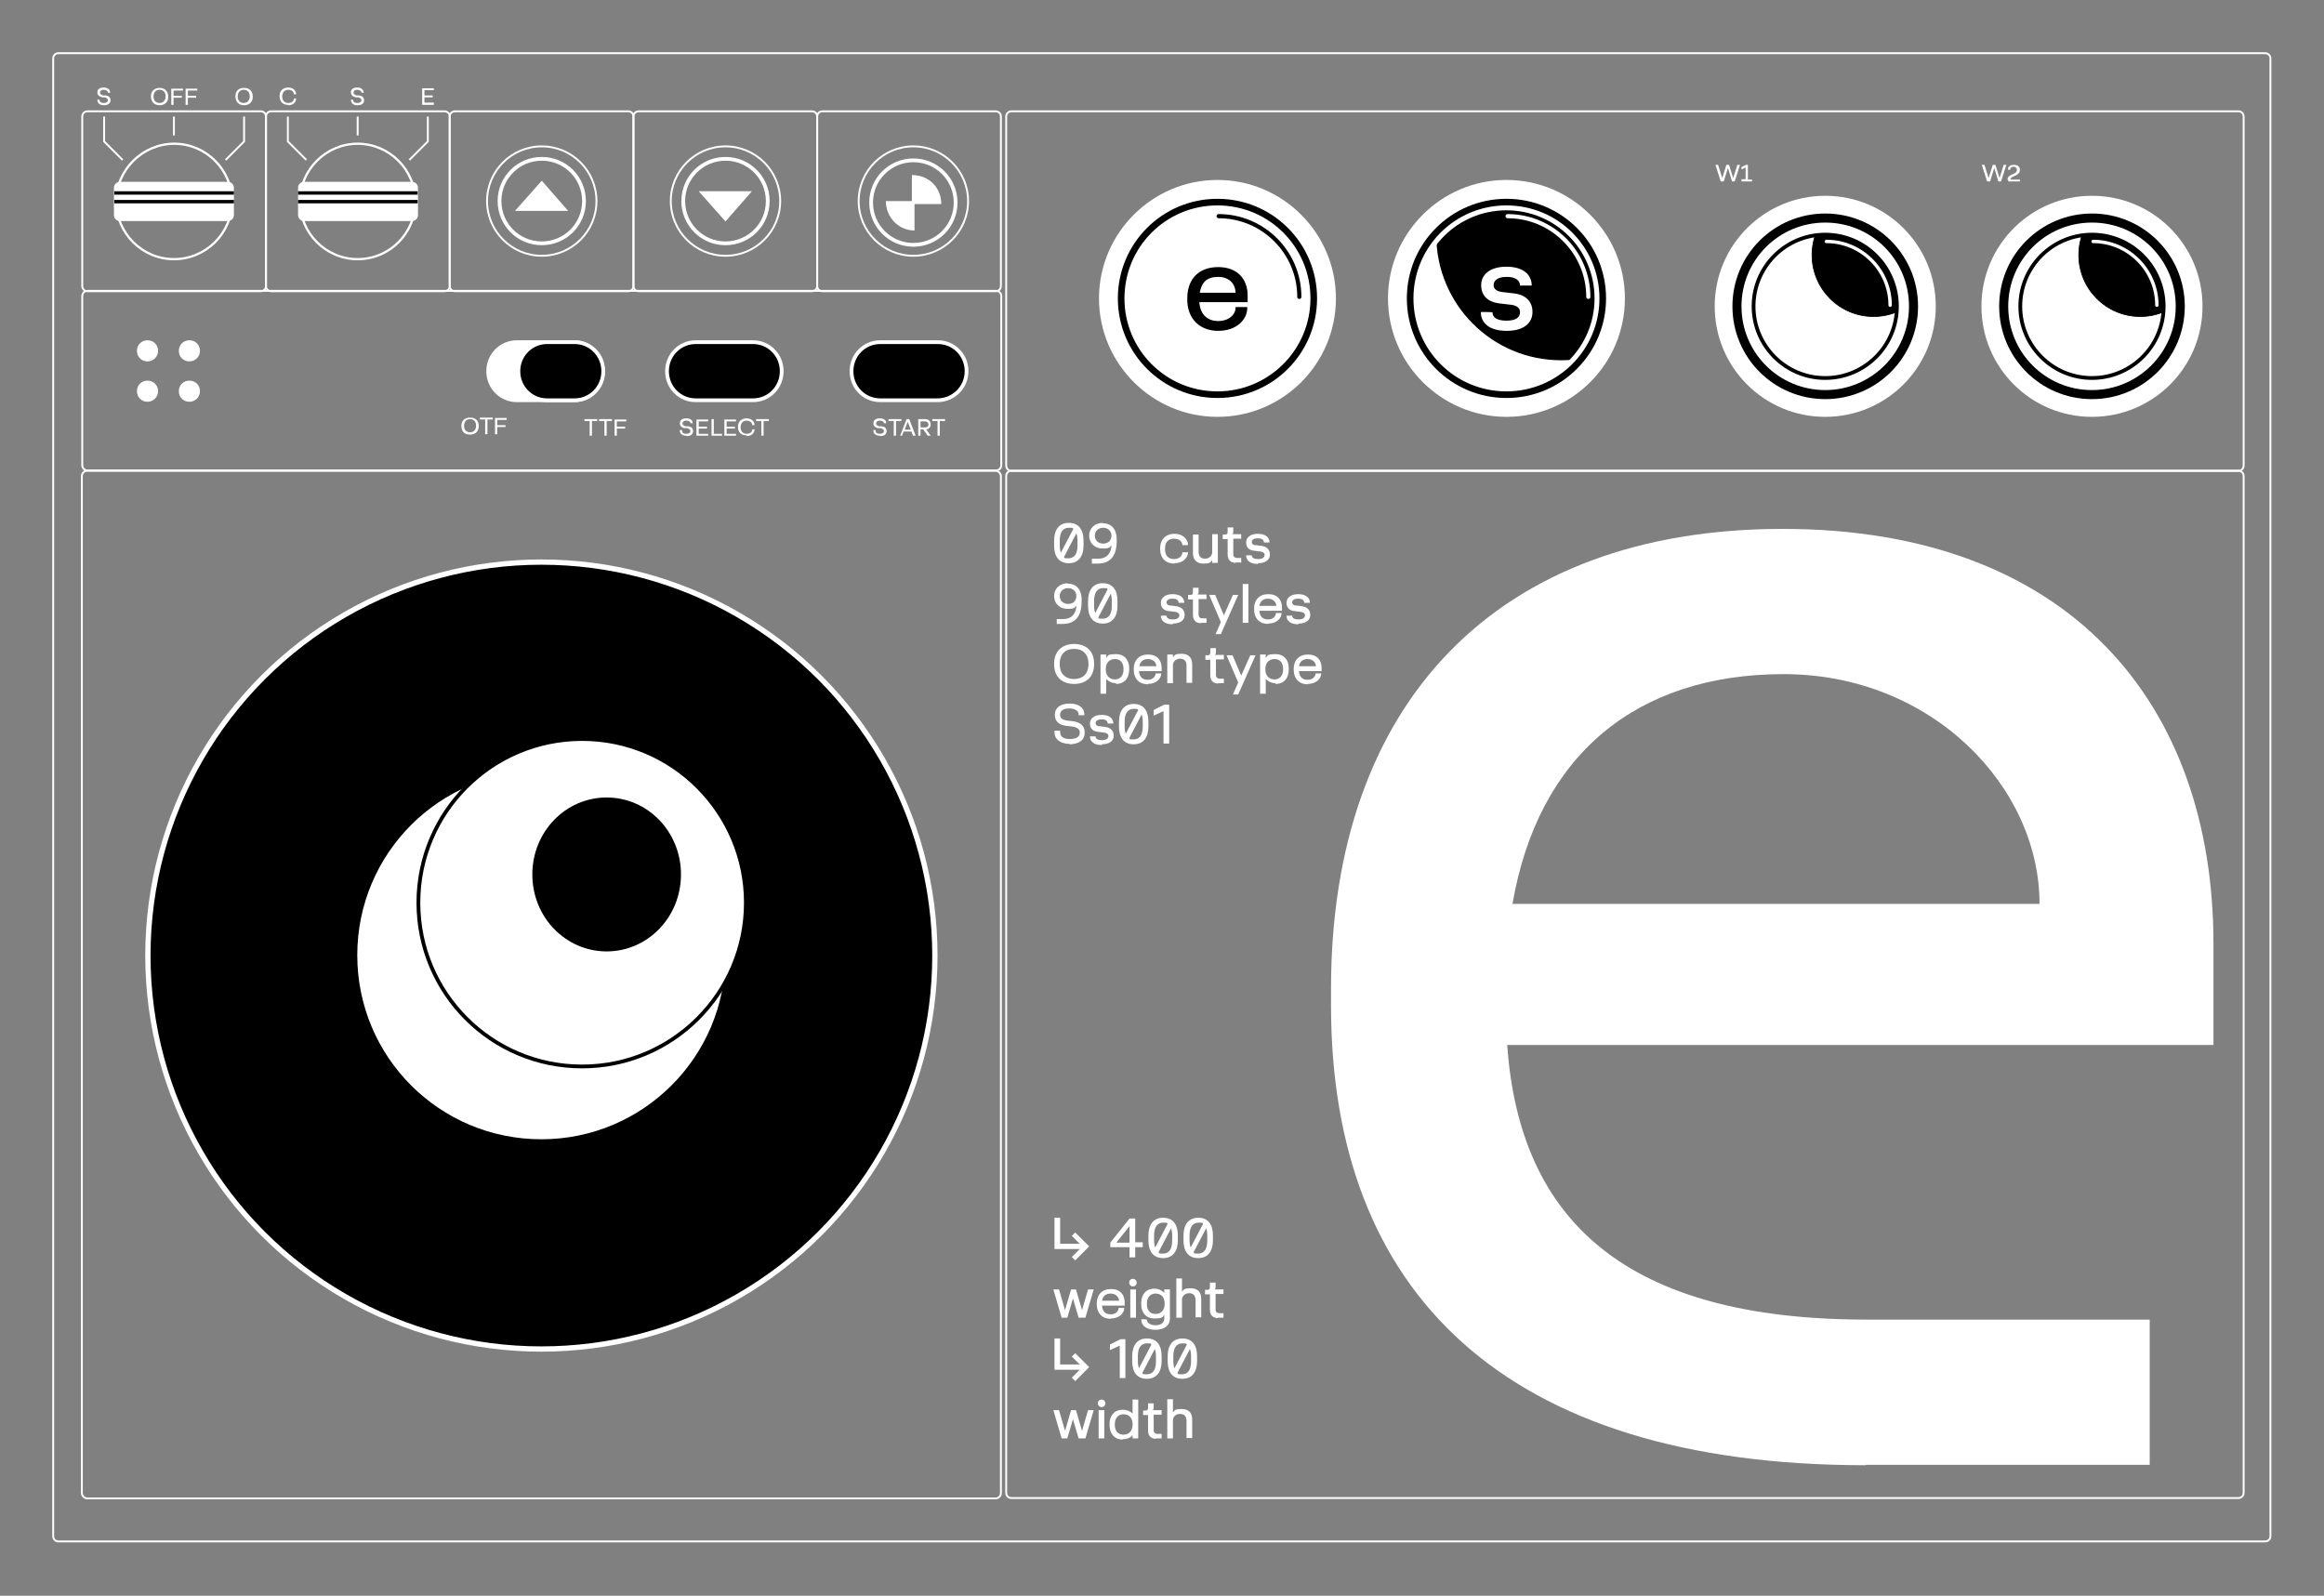 <?xml version="1.0" encoding="UTF-8"?>
<svg id="Calque_1" xmlns="http://www.w3.org/2000/svg" xmlns:xlink="http://www.w3.org/1999/xlink" version="1.1" viewBox="0 0 616 423">
  <rect x="0" y="0" width="616" height="423" fill="#808080" stroke="none"/>
  <!-- Generator: Adobe Illustrator 29.1.0, SVG Export Plug-In . SVG Version: 2.1.0 Build 142)  -->
  <defs>
    <style>
      .st0, .st1, .st2, .st3, .st4, .st5, .st6, .st7, .st8, .st9, .st10 {
        fill: none;
      }

      .st1 {
        stroke-width: .2px;
      }

      .st1, .st4, .st9 {
        stroke: #000;
      }

      .st11 {
        isolation: isolate;
      }

      .st12 {
        clip-path: url(#clippath-17);
      }

      .st13 {
        clip-path: url(#clippath-11);
      }

      .st14 {
        clip-path: url(#clippath-16);
      }

      .st15 {
        clip-path: url(#clippath-18);
      }

      .st16 {
        clip-path: url(#clippath-10);
      }

      .st17 {
        clip-path: url(#clippath-15);
      }

      .st18 {
        clip-path: url(#clippath-13);
      }

      .st19 {
        clip-path: url(#clippath-14);
      }

      .st20 {
        clip-path: url(#clippath-12);
      }

      .st21 {
        clip-path: url(#clippath-1);
      }

      .st22 {
        clip-path: url(#clippath-3);
      }

      .st23 {
        clip-path: url(#clippath-4);
      }

      .st24 {
        clip-path: url(#clippath-2);
      }

      .st25 {
        clip-path: url(#clippath-7);
      }

      .st26 {
        clip-path: url(#clippath-6);
      }

      .st27 {
        clip-path: url(#clippath-9);
      }

      .st28 {
        clip-path: url(#clippath-8);
      }

      .st29 {
        clip-path: url(#clippath-5);
      }

      .st2, .st3, .st4 {
        stroke-linecap: round;
        stroke-linejoin: round;
      }

      .st2, .st3, .st5, .st6, .st7, .st8, .st10 {
        stroke: #fff;
      }

      .st2, .st4 {
        stroke-width: 1.1px;
      }

      .st3 {
        stroke-width: .9px;
      }

      .st30 {
        fill: #fff;
      }

      .st5 {
        stroke-width: .5px;
      }

      .st6 {
        stroke-width: 1.3px;
      }

      .st7 {
        stroke-width: .6px;
      }

      .st8 {
        stroke-width: 1.4px;
      }

      .st31 {
        clip-path: url(#clippath);
      }
    </style>
    <clipPath id="clippath">
      <rect class="st0" width="616" height="423"/>
    </clipPath>
    <clipPath id="clippath-1">
      <rect class="st0" width="616" height="423"/>
    </clipPath>
    <clipPath id="clippath-2">
      <rect class="st0" width="616" height="423"/>
    </clipPath>
    <clipPath id="clippath-3">
      <rect class="st0" width="616" height="423"/>
    </clipPath>
    <clipPath id="clippath-4">
      <rect class="st0" width="616" height="423"/>
    </clipPath>
    <clipPath id="clippath-5">
      <circle class="st0" cx="554.5" cy="81.2" r="19"/>
    </clipPath>
    <clipPath id="clippath-6">
      <rect class="st0" width="616" height="423"/>
    </clipPath>
    <clipPath id="clippath-7">
      <rect class="st0" width="616" height="423"/>
    </clipPath>
    <clipPath id="clippath-8">
      <rect class="st0" width="616" height="423"/>
    </clipPath>
    <clipPath id="clippath-9">
      <rect class="st0" width="616" height="423"/>
    </clipPath>
    <clipPath id="clippath-10">
      <path class="st0" d="M298.7,79.1c0,13.2,10.7,24,24,24s24-10.7,24-24-10.7-24-24-24-24,10.7-24,24Z"/>
    </clipPath>
    <clipPath id="clippath-11">
      <rect class="st0" width="616" height="423"/>
    </clipPath>
    <clipPath id="clippath-12">
      <rect class="st0" width="616" height="423"/>
    </clipPath>
    <clipPath id="clippath-13">
      <circle class="st0" cx="399.3" cy="79.1" r="24"/>
    </clipPath>
    <clipPath id="clippath-14">
      <rect class="st0" width="616" height="423"/>
    </clipPath>
    <clipPath id="clippath-15">
      <circle class="st0" cx="154.3" cy="239.3" r="43.4"/>
    </clipPath>
    <clipPath id="clippath-16">
      <rect class="st0" width="616" height="423"/>
    </clipPath>
    <clipPath id="clippath-17">
      <circle class="st0" cx="483.8" cy="81.2" r="19"/>
    </clipPath>
    <clipPath id="clippath-18">
      <rect class="st0" width="616" height="423"/>
    </clipPath>
  </defs>
  <g class="st31">
    <g>
      <g class="st21">
        <g>
          <path class="st5" d="M15.5,14.1h584.9c.8,0,1.4.6,1.4,1.4v391.7c0,.8-.6,1.4-1.4,1.4H15.5c-.8,0-1.4-.6-1.4-1.4V15.5c0-.8.6-1.4,1.4-1.4Z"/>
          <path class="st5" d="M268.1,29.5h325.2c.8,0,1.4.6,1.4,1.4v92.5c0,.8-.6,1.4-1.4,1.4h-325.2c-.8,0-1.4-.6-1.4-1.4V30.9c0-.8.6-1.4,1.4-1.4h0Z"/>
          <path class="st5" d="M268.1,124.8h325.2c.8,0,1.4.6,1.4,1.4v269.5c0,.8-.6,1.4-1.4,1.4h-325.2c-.8,0-1.4-.6-1.4-1.4V126.2c0-.8.6-1.4,1.4-1.4h0Z"/>
          <rect class="st5" x="21.7" y="124.8" width="243.6" height="272.4" rx="1.4" ry="1.4"/>
        </g>
      </g>
      <path class="st30" d="M461.6,48.1h2.8v-.5h-1.1v-3.9h-.5l-1.2.6v.6l1.1-.5v3.1h-1.1v.5h0ZM456.2,48.1h.7l1.1-3.6,1.1,3.6h.7l1.4-4.4h-.7l-1.1,3.5-1.1-3.5h-.7l-1.1,3.5-1.1-3.5h-.7l1.4,4.4h0Z"/>
      <g class="st24">
        <g>
          <path class="st30" d="M49.2,27.8h.6v-1.9h2.2v-.5h-2.2v-1.4h2.5v-.5h-3.1v4.4h0ZM45.4,27.8h.6v-1.9h2.2v-.5h-2.2v-1.4h2.5v-.5h-3.1v4.4h0ZM40.7,25.6h0c0-1.2.7-1.8,1.6-1.8s1.6.6,1.6,1.7h0c0,1.2-.7,1.8-1.6,1.8s-1.6-.6-1.6-1.7M42.3,27.9c1.3,0,2.3-.8,2.3-2.2h0c0-1.6-1-2.4-2.3-2.4s-2.3.8-2.3,2.2h0c0,1.6,1,2.4,2.3,2.4"/>
          <path class="st30" d="M94.8,27.9c1.1,0,1.7-.5,1.7-1.3h0c0-.8-.5-1.2-1.3-1.3h-.7c-.5-.2-.8-.4-.8-.7h0c0-.4.3-.8,1-.8s1.1.4,1.1.7h0c0,.1.6.1.6.1h0c0-.9-.7-1.4-1.7-1.4s-1.7.4-1.7,1.3h0c0,.7.5,1.1,1.3,1.3h.7c.5.2.8.4.8.7h0c0,.5-.4.8-1.1.8s-1.1-.3-1.1-.8h0c0-.1-.6-.1-.6-.1h0c0,1,.7,1.5,1.7,1.5"/>
          <path class="st30" d="M201.8,115.5h.6v-3.9h1.4v-.5h-3.4v.5h1.4v3.9ZM197.9,115.6c1.3,0,2.1-.8,2.1-1.8h0s-.6,0-.6,0h0c0,.7-.6,1.2-1.5,1.2s-1.6-.6-1.6-1.7h0c0-1.2.7-1.8,1.6-1.8s1.5.6,1.5,1.2h0s.6,0,.6,0h0c0-1-.8-1.8-2.1-1.8s-2.3.8-2.3,2.2h0c0,1.6.9,2.3,2.3,2.3M192,115.5h3.1v-.5h-2.5v-1.4h2.2v-.5h-2.2v-1.4h2.5v-.5h-3.1v4.4h0ZM188.6,115.5h2.8v-.5h-2.2v-3.9h-.6v4.4h0ZM184.6,115.5h3.1v-.5h-2.5v-1.4h2.2v-.5h-2.2v-1.4h2.5v-.5h-3.1v4.4h0ZM182,115.6c1.1,0,1.7-.5,1.7-1.3h0c0-.8-.5-1.2-1.3-1.3h-.7c-.5-.2-.8-.4-.8-.7h0c0-.4.3-.8,1-.8s1.1.3,1.1.7h0c0,0,.6,0,.6,0h0c0-.9-.7-1.3-1.7-1.3s-1.7.4-1.7,1.3h0c0,.7.5,1.2,1.3,1.3h.7c.5.2.8.4.8.7h0c0,.5-.4.8-1.1.8s-1.1-.3-1.1-.8v-.2h-.6v.2c0,.8.7,1.3,1.7,1.3"/>
        </g>
      </g>
      <path class="st30" d="M162.9,115.5h.6v-1.9h2.2v-.5h-2.2v-1.4h2.5v-.5h-3.1v4.4h0ZM160.2,115.5h.6v-3.9h1.4v-.5h-3.4v.5h1.4v3.9ZM156.3,115.5h.6v-3.9h1.4v-.5h-3.4v.5h1.4v3.9Z"/>
      <g class="st22">
        <g>
          <path class="st30" d="M131.2,115.1h.6v-1.9h2.2v-.5h-2.2v-1.4h2.5v-.5h-3.1v4.4h0ZM128.6,115.1h.6v-3.9h1.4v-.5h-3.4v.5h1.4v3.9h0ZM123,112.9h0c0-1.2.7-1.8,1.6-1.8s1.6.6,1.6,1.7h0c0,1.2-.7,1.8-1.6,1.8s-1.6-.6-1.6-1.7M124.6,115.2c1.3,0,2.3-.8,2.3-2.2h0c0-1.6-.9-2.3-2.3-2.3s-2.3.8-2.3,2.2h0c0,1.6.9,2.3,2.3,2.3"/>
          <path class="st30" d="M248.5,115.5h.6v-3.9h1.4v-.5h-3.4v.5h1.4v3.9ZM244,113.3v-1.6h1.2c.6,0,.9.4.9.8h0c0,.4-.2.8-.9.8h-1.2ZM243.4,115.5h.6v-1.7h.7l1.2,1.7h.8l-1.2-1.7c.8,0,1.2-.7,1.2-1.3h0c0-.8-.6-1.4-1.4-1.4h-1.9v4.4h0ZM239.8,113.9l.8-2.1.8,2.1h-1.6ZM238.5,115.5h.6l.4-1.1h2.1l.4,1.1h.7l-1.7-4.4h-.7l-1.7,4.4ZM236.9,115.5h.6v-3.9h1.4v-.5h-3.4v.5h1.4v3.9h0ZM233.3,115.6c1.1,0,1.7-.5,1.7-1.3h0c0-.8-.5-1.2-1.3-1.3h-.7c-.5-.2-.8-.4-.8-.7h0c0-.4.3-.8,1-.8s1.1.3,1.1.7h0c0,0,.6,0,.6,0h0c0-.9-.7-1.3-1.7-1.3s-1.7.4-1.7,1.3h0c0,.7.5,1.2,1.3,1.3h.7c.5.2.8.4.8.7h0c0,.5-.4.8-1.1.8s-1.1-.3-1.1-.8v-.2h-.6v.2c0,.8.7,1.3,1.7,1.3"/>
          <path class="st30" d="M27.6,27.9c1,0,1.7-.5,1.7-1.3h0c0-.8-.5-1.2-1.3-1.3h-.7c-.5-.2-.8-.4-.8-.7h0c0-.4.3-.8,1-.8s1.1.4,1.1.7h0c0,.1.6.1.6.1h0c0-.9-.7-1.4-1.7-1.4s-1.7.4-1.7,1.3h0c0,.7.5,1.1,1.3,1.3h.7c.5.2.8.4.8.7h0c0,.5-.4.8-1.1.8s-1.1-.3-1.1-.8h0c0-.1-.6-.1-.6-.1h0c0,1,.7,1.5,1.7,1.5"/>
          <path class="st30" d="M76.4,27.9c1.3,0,2.1-.8,2.1-1.8h0s-.6,0-.6,0h0c0,.7-.6,1.2-1.5,1.2s-1.6-.6-1.6-1.7h0c0-1.2.7-1.8,1.6-1.8s1.5.5,1.5,1.2h0s.6,0,.6,0h0c0-1-.8-1.8-2.1-1.8s-2.3.8-2.3,2.2h0c0,1.6.9,2.4,2.3,2.4"/>
          <path class="st30" d="M63,25.6h0c0-1.2.7-1.8,1.6-1.8s1.6.6,1.6,1.7h0c0,1.2-.7,1.8-1.6,1.8s-1.6-.6-1.6-1.7M64.7,27.9c1.3,0,2.3-.8,2.3-2.2h0c0-1.6-.9-2.4-2.3-2.4s-2.3.8-2.3,2.2h0c0,1.6,1,2.4,2.3,2.4"/>
        </g>
      </g>
      <polygon class="st30" points="111.9 27.8 115 27.8 115 27.2 112.5 27.2 112.5 25.8 114.7 25.8 114.7 25.3 112.5 25.3 112.5 23.9 115 23.9 115 23.4 111.9 23.4 111.9 27.8"/>
      <g class="st23">
        <g>
          <path class="st30" d="M532.3,47.7v.4h3.1v-.5h-2.5c0-.3.2-.6.7-.8l.7-.3c.6-.3,1.1-.7,1.1-1.5h0c0-.8-.6-1.3-1.6-1.3s-1.6.5-1.6,1.3h0c0,0,.6,0,.6,0h0c0-.5.4-.8.9-.8s.9.3.9.8h0c0,.5-.2.7-.7,1l-.7.3c-.8.4-1.1.7-1.1,1.4M526.8,48.1h.7l1.1-3.6,1.1,3.6h.7l1.4-4.4h-.7l-1.1,3.5-1.1-3.5h-.7l-1.1,3.5-1.1-3.5h-.7l1.4,4.4h0Z"/>
          <path class="st30" d="M554.5,110.5c16.2,0,29.3-13.1,29.3-29.3s-13.1-29.3-29.3-29.3-29.3,13.1-29.3,29.3,13.1,29.3,29.3,29.3"/>
          <path d="M554.5,105.8c13.6,0,24.6-11,24.6-24.6s-11-24.6-24.6-24.6-24.6,11-24.6,24.6,11,24.6,24.6,24.6"/>
          <path class="st30" d="M554.5,103.4c12.2,0,22.2-9.9,22.2-22.2s-9.9-22.2-22.2-22.2-22.2,9.9-22.2,22.2,9.9,22.2,22.2,22.2"/>
          <path d="M143.5,357.6c57.6,0,104.3-46.7,104.3-104.3s-46.7-104.3-104.3-104.3-104.3,46.7-104.3,104.3,46.7,104.3,104.3,104.3"/>
          <circle class="st8" cx="143.5" cy="253.3" r="104.3"/>
          <path class="st30" d="M554.5,100.2c10.5,0,19-8.5,19-19s-8.5-19-19-19-19,8.5-19,19,8.5,19,19,19"/>
        </g>
      </g>
      <g class="st29">
        <g>
          <path d="M567.3,83.9c9,0,16.3-7.3,16.3-16.3s-7.3-16.3-16.3-16.3-16.3,7.3-16.3,16.3,7.3,16.3,16.3,16.3"/>
          <path class="st1" d="M567.3,83.9c9,0,16.3-7.3,16.3-16.3s-7.3-16.3-16.3-16.3-16.3,7.3-16.3,16.3,7.3,16.3,16.3,16.3Z"/>
        </g>
      </g>
      <g class="st26">
        <g>
          <circle class="st9" cx="554.5" cy="81.2" r="19"/>
          <path class="st30" d="M143.5,302c26.9,0,48.8-21.8,48.8-48.8s-21.8-48.8-48.8-48.8-48.8,21.8-48.8,48.8,21.8,48.8,48.8,48.8"/>
          <path class="st3" d="M571.7,80.9c0-9.3-7.6-16.9-16.9-16.9"/>
          <path class="st10" d="M192.3,64.5c6.2,0,11.2-5,11.2-11.2s-5-11.2-11.2-11.2-11.2,5-11.2,11.2,5,11.2,11.2,11.2Z"/>
          <path class="st10" d="M143.6,42.1c6.2,0,11.2,5,11.2,11.2s-5,11.2-11.2,11.2-11.2-5-11.2-11.2,5-11.2,11.2-11.2Z"/>
          <path class="st30" d="M242.4,54.1h7.1c0-4.3-3.2-7.7-7.8-7.7v6.9h-6.9c0,4.2,3.3,7.8,7.6,7.8v-7Z"/>
          <path class="st10" d="M242.1,64.9c6.2,0,11.2-5,11.2-11.2s-5-11.2-11.2-11.2-11.2,5-11.2,11.2,5,11.2,11.2,11.2Z"/>
          <path class="st30" d="M39.1,95.8c1.5,0,2.8-1.2,2.8-2.8s-1.2-2.8-2.8-2.8-2.8,1.2-2.8,2.8,1.2,2.8,2.8,2.8"/>
          <path class="st30" d="M39.1,106.5c1.5,0,2.8-1.2,2.8-2.8s-1.2-2.8-2.8-2.8-2.8,1.2-2.8,2.8,1.2,2.8,2.8,2.8"/>
          <path class="st30" d="M50.2,95.8c1.5,0,2.8-1.2,2.8-2.8s-1.2-2.8-2.8-2.8-2.8,1.2-2.8,2.8,1.2,2.8,2.8,2.8"/>
          <path class="st30" d="M50.2,106.5c1.5,0,2.8-1.2,2.8-2.8s-1.2-2.8-2.8-2.8-2.8,1.2-2.8,2.8,1.2,2.8,2.8,2.8"/>
          <path class="st7" d="M46.1,68.7c8.5,0,15.4-6.9,15.4-15.3s-6.9-15.3-15.3-15.3-15.4,6.9-15.4,15.3,6.9,15.3,15.3,15.3Z"/>
          <path class="st7" d="M94.8,68.7c8.5,0,15.3-6.9,15.3-15.3s-6.9-15.3-15.3-15.3-15.3,6.9-15.3,15.3,6.9,15.3,15.3,15.3Z"/>
          <path class="st30" d="M31.8,48.2h28.6c.9,0,1.6.7,1.6,1.6v7.2c0,.9-.7,1.6-1.6,1.6h-28.6c-.9,0-1.6-.7-1.6-1.6v-7.2c0-.9.7-1.6,1.6-1.6Z"/>
        </g>
      </g>
      <rect x="30.3" y="50.7" width="31.7" height=".9"/>
      <rect x="30.3" y="53" width="31.7" height=".9"/>
      <g class="st25">
        <path class="st30" d="M80.6,48.2h28.6c.9,0,1.6.7,1.6,1.6v7.2c0,.9-.7,1.6-1.6,1.6h-28.6c-.9,0-1.6-.7-1.6-1.6v-7.2c0-.9.7-1.6,1.6-1.6Z"/>
      </g>
      <rect x="79" y="50.7" width="31.7" height=".9"/>
      <rect x="79" y="53" width="31.7" height=".9"/>
      <line class="st5" x1="46.1" y1="35.9" x2="46.1" y2="30.9"/>
      <line class="st5" x1="94.8" y1="35.9" x2="94.8" y2="30.9"/>
      <polyline class="st5" points="32.5 42.4 27.6 37.5 27.6 30.9"/>
      <polyline class="st5" points="81.2 42.4 76.3 37.5 76.3 30.9"/>
      <polyline class="st5" points="59.8 42.4 64.7 37.5 64.7 30.9"/>
      <polyline class="st5" points="108.5 42.4 113.4 37.5 113.4 30.9"/>
      <g class="st28">
        <g>
          <path class="st30" d="M137,90.7c-4.2,0-7.6,3.4-7.6,7.7s3.4,7.7,7.6,7.7h15.2c4.2,0,7.6-3.4,7.6-7.7s-3.4-7.7-7.6-7.7h-15.2Z"/>
          <path class="st10" d="M137,90.7c-4.2,0-7.6,3.4-7.6,7.7s3.4,7.7,7.6,7.7h15.2c4.2,0,7.6-3.4,7.6-7.7s-3.4-7.7-7.6-7.7h-15.2Z"/>
          <path d="M184.4,90.7c-4.2,0-7.6,3.4-7.6,7.7s3.4,7.7,7.6,7.7h15.2c4.2,0,7.6-3.4,7.6-7.7s-3.4-7.7-7.6-7.7h-15.2Z"/>
          <path class="st10" d="M184.4,90.7c-4.2,0-7.6,3.4-7.6,7.7s3.4,7.7,7.6,7.7h15.2c4.2,0,7.6-3.4,7.6-7.7s-3.4-7.7-7.6-7.7h-15.2Z"/>
          <path d="M233.3,90.7c-4.2,0-7.6,3.4-7.6,7.7s3.4,7.7,7.6,7.7h15.2c4.2,0,7.7-3.4,7.7-7.7s-3.4-7.7-7.6-7.7h-15.2Z"/>
          <path class="st10" d="M233.3,90.7c-4.2,0-7.6,3.4-7.6,7.7s3.4,7.7,7.6,7.7h15.2c4.2,0,7.7-3.4,7.7-7.7s-3.4-7.7-7.6-7.7h-15.2Z"/>
          <path d="M145,90.7c-4.2,0-7.6,3.4-7.6,7.7s3.4,7.7,7.6,7.7h7.3c4.2,0,7.6-3.4,7.6-7.7s-3.4-7.7-7.6-7.7h-7.3Z"/>
          <path class="st10" d="M145,90.7c-4.2,0-7.6,3.4-7.6,7.7s3.4,7.7,7.6,7.7h7.3c4.2,0,7.6-3.4,7.6-7.7s-3.4-7.7-7.6-7.7h-7.3Z"/>
          <path class="st5" d="M23.2,29.5h45.9c.8,0,1.4.6,1.4,1.4v44.9c0,.8-.6,1.4-1.4,1.4H23.2c-.8,0-1.4-.6-1.4-1.4V30.9c0-.8.6-1.4,1.4-1.4Z"/>
          <path class="st5" d="M71.9,29.5h45.9c.8,0,1.4.6,1.4,1.4v44.9c0,.8-.6,1.4-1.4,1.4h-45.9c-.8,0-1.4-.6-1.4-1.4V30.9c0-.8.6-1.4,1.4-1.4Z"/>
          <path class="st5" d="M120.6,29.5h45.9c.8,0,1.4.6,1.4,1.4v44.9c0,.8-.6,1.4-1.4,1.4h-45.9c-.8,0-1.4-.6-1.4-1.4V30.9c0-.8.6-1.4,1.4-1.4Z"/>
          <path class="st5" d="M23.2,77.1h240.8c.8,0,1.4.6,1.4,1.4v44.8c0,.8-.6,1.4-1.4,1.4H23.2c-.8,0-1.4-.6-1.4-1.4v-44.8c0-.8.6-1.4,1.4-1.4Z"/>
          <path class="st5" d="M169.3,29.5h45.9c.8,0,1.4.6,1.4,1.4v44.9c0,.8-.6,1.4-1.4,1.4h-45.9c-.8,0-1.4-.6-1.4-1.4V30.9c0-.8.6-1.4,1.4-1.4Z"/>
          <path class="st5" d="M218,29.5h45.9c.8,0,1.4.6,1.4,1.4v44.9c0,.8-.6,1.4-1.4,1.4h-45.9c-.8,0-1.4-.6-1.4-1.4V30.9c0-.8.6-1.4,1.4-1.4Z"/>
        </g>
      </g>
      <polygon class="st30" points="192.3 58.7 185.2 50.7 199.3 50.7 192.3 58.7"/>
      <polygon class="st30" points="143.6 47.9 136.5 55.9 150.6 55.9 143.6 47.9"/>
      <g class="st27">
        <g>
          <path class="st5" d="M143.6,38.8c8,0,14.5,6.5,14.5,14.5s-6.5,14.5-14.5,14.5-14.5-6.5-14.5-14.5,6.5-14.5,14.5-14.5Z"/>
          <path class="st5" d="M192.3,38.8c8,0,14.5,6.5,14.5,14.5s-6.5,14.5-14.5,14.5-14.5-6.5-14.5-14.5,6.5-14.5,14.5-14.5Z"/>
          <path class="st5" d="M242.1,38.8c8,0,14.5,6.5,14.5,14.5s-6.5,14.5-14.5,14.5-14.5-6.5-14.5-14.5,6.5-14.5,14.5-14.5Z"/>
          <path class="st30" d="M309.8,186.8h-1.2l-2.8,1.4v1.5l2.6-1.2v8.6h1.5v-10.3h0ZM299.3,195.7l3.3-6.3c.2.5.3,1.2.3,1.9v1.3c0,2.3-.9,3.4-2.4,3.4s-.9-.1-1.2-.3M298.1,192.6v-1.3c0-2.3.9-3.4,2.4-3.4s.9.1,1.2.3l-3.3,6.3c-.2-.5-.3-1.2-.3-1.9M300.5,197.3c2.7,0,3.9-2,3.9-4.7v-1.3c0-2.8-1.2-4.7-3.9-4.7s-3.9,2-3.9,4.7v1.3c0,2.8,1.2,4.7,3.9,4.7M292,197.3c2.1,0,3.2-.9,3.2-2.3h0c0-1.3-.8-2.1-2.2-2.3l-1.6-.2c-.7,0-1-.4-1-.8h0c0-.6.5-1,1.6-1s1.6.4,1.6,1.1h0s1.5,0,1.5,0h0c0-1.4-1.1-2.3-3.1-2.3s-3.1,1-3.1,2.3h0c0,1.3.8,2.1,2.2,2.2l1.6.2c.7.1,1.1.4,1.1.9h0c0,.6-.5,1.1-1.7,1.1s-1.7-.4-1.7-1h0c0,0-1.5,0-1.5,0h0c0,1.4,1.1,2.3,3.2,2.3M283.4,197.3c2.5,0,4.1-1.1,4.1-3v-.2c0-1.7-1.1-2.6-3-2.9l-1.7-.2c-1.3-.2-1.8-.7-1.8-1.4v-.2c0-.8.6-1.6,2.4-1.6s2.5.8,2.5,1.6v.2h1.5v-.2c0-1.9-1.6-2.9-3.9-2.9s-3.9,1-3.9,3h0c0,1.7,1.1,2.7,3,2.9l1.7.2c1.2.2,1.9.7,1.9,1.5v.2c0,1-.9,1.6-2.6,1.6s-2.6-.6-2.6-1.8v-.4h-1.5v.4c0,1.9,1.6,3.1,4.1,3.1"/>
          <path class="st30" d="M344.3,176.6c.2-1.2,1-1.9,2.3-1.9s2.2.9,2.2,1.9h-4.5ZM346.6,181.3c2.3,0,3.6-1.4,3.6-2.8h0c0,0-1.5,0-1.5,0h0c0,.8-.7,1.7-2.1,1.7s-2.2-.8-2.3-2.3h6v-.9c0-2-1.2-3.5-3.6-3.5s-3.8,1.5-3.8,3.9h0c0,2.6,1.5,4,3.8,4M335.4,177.5v-.2c0-1.5.9-2.6,2.4-2.6s2.3,1,2.3,2.6v.2c0,1.5-.8,2.6-2.3,2.6s-2.4-1.1-2.4-2.6M338.1,181.3c2.3,0,3.5-1.6,3.5-3.8v-.4c0-2.1-1.2-3.7-3.5-3.7s-2.1.4-2.6,1v-.9h-1.5v10.4h1.5v-3.9c.6.6,1.5,1.1,2.6,1.1M326.8,184.1h1.4l4.6-10.4h-1.4l-2.4,5.4-2.3-5.4h-1.6l3.1,7.2-1.4,3.2h0ZM322.9,181.1h1.5v-1.2h-1.1c-.6,0-1-.3-1-1v-4.1h2.1v-1.2h-2.4c.2-.1.3-.3.3-.7v-1.1h-1.5v1.2c0,.5-.2.7-.7.7h-.6v1.2h1.3v4.1c0,1.6,1,2.2,2.1,2.2M309.4,181.1h1.5v-4.8c0-.9.8-1.7,1.9-1.7s1.7.7,1.7,1.8v4.6h1.5v-4.9c0-1.9-1.1-2.8-2.8-2.8s-1.8.3-2.3.9v-.7h-1.5v7.4h0ZM302,176.6c.2-1.2,1-1.9,2.3-1.9s2.2.9,2.2,1.9h-4.5ZM304.2,181.3c2.3,0,3.6-1.4,3.6-2.8h0c0,0-1.5,0-1.5,0h0c0,.8-.7,1.7-2.1,1.7s-2.2-.8-2.3-2.3h6v-.9c0-2-1.2-3.5-3.6-3.5s-3.8,1.5-3.8,3.9h0c0,2.6,1.5,4,3.8,4M293.1,177.5v-.2c0-1.5.9-2.6,2.4-2.6s2.3,1,2.3,2.6v.2c0,1.5-.8,2.6-2.3,2.6s-2.4-1.1-2.4-2.6M295.8,181.3c2.3,0,3.5-1.6,3.5-3.8v-.4c0-2.1-1.2-3.7-3.5-3.7s-2.1.4-2.6,1v-.9h-1.5v10.4h1.5v-3.9c.6.6,1.5,1.1,2.6,1.1M280.9,176.1v-.2c0-2.6,1.6-3.9,3.8-3.9s3.8,1.3,3.8,3.9v.2c0,2.6-1.6,3.9-3.8,3.9s-3.8-1.3-3.8-3.9M284.7,181.3c3.1,0,5.3-1.8,5.3-5.2v-.2c0-3.4-2.2-5.2-5.3-5.2s-5.3,1.9-5.3,5.2v.2c0,3.4,2.2,5.2,5.3,5.2"/>
          <path class="st30" d="M344.1,165.3c2.1,0,3.2-.9,3.2-2.3h0c0-1.3-.8-2.1-2.2-2.3l-1.6-.2c-.7,0-1-.4-1-.8h0c0-.6.5-1,1.6-1s1.6.4,1.6,1.1h0s1.5,0,1.5,0h0c0-1.4-1.1-2.3-3.1-2.3s-3.1,1-3.1,2.3h0c0,1.3.8,2.1,2.2,2.2l1.6.2c.7.1,1.1.4,1.1.9h0c0,.6-.5,1.1-1.7,1.1s-1.7-.4-1.7-1h0c0,0-1.5,0-1.5,0h0c0,1.4,1.1,2.3,3.2,2.3M333.8,160.6c.2-1.2,1-1.9,2.3-1.9s2.2.9,2.2,1.9h-4.5ZM336.1,165.3c2.3,0,3.6-1.4,3.6-2.8h0c0,0-1.5,0-1.5,0h0c0,.8-.7,1.7-2.1,1.7s-2.2-.8-2.3-2.3h6v-.9c0-2-1.2-3.5-3.6-3.5s-3.8,1.5-3.8,3.9h0c0,2.6,1.5,4,3.8,4M329.4,165.1h1.5v-10.3h-1.5v10.3ZM322.2,168.1h1.4l4.6-10.4h-1.4l-2.4,5.4-2.3-5.4h-1.6l3.1,7.2-1.4,3.2ZM318.3,165.1h1.5v-1.2h-1.1c-.6,0-1-.3-1-1v-4.1h2.1v-1.2h-2.4c.2-.1.3-.3.3-.7v-1.1h-1.5v1.2c0,.5-.2.7-.7.7h-.6v1.2h1.3v4.1c0,1.6,1,2.2,2.1,2.2M310.8,165.3c2.1,0,3.2-.9,3.2-2.3h0c0-1.3-.8-2.1-2.2-2.3l-1.6-.2c-.7,0-1-.4-1-.8h0c0-.6.5-1,1.6-1s1.6.4,1.6,1.1h0s1.5,0,1.5,0h0c0-1.4-1.1-2.3-3.1-2.3s-3.1,1-3.1,2.3h0c0,1.3.8,2.1,2.2,2.2l1.6.2c.7.1,1.1.4,1.1.9h0c0,.6-.5,1.1-1.7,1.1s-1.7-.4-1.7-1h0c0,0-1.5,0-1.5,0h0c0,1.4,1.1,2.3,3.2,2.3M291.1,163.7l3.3-6.3c.2.5.3,1.2.3,1.9v1.3c0,2.3-.9,3.4-2.4,3.4s-.9-.1-1.2-.3M290,160.6v-1.3c0-2.3.9-3.4,2.4-3.4s.9.1,1.2.3l-3.3,6.3c-.2-.5-.3-1.2-.3-1.9M292.3,165.3c2.7,0,3.9-2,3.9-4.7v-1.3c0-2.8-1.2-4.7-3.9-4.7s-3.9,2-3.9,4.7v1.3c0,2.8,1.2,4.7,3.9,4.7M280.9,158h0c0-1.2.9-2.1,2.2-2.1s2.2.9,2.2,2.1h0c0,1.3-.9,2.1-2.2,2.1s-2.2-.9-2.2-2.1M283.1,154.6c-2.2,0-3.7,1.4-3.7,3.4h0c0,2,1.5,3.4,3.5,3.4s1.9-.3,2.4-.9h0c0,1.7-.9,3.6-3.5,3.6h-1.7v1.3h1.5c4.1,0,5.1-2.9,5.1-6v-.3c0-3-1.5-4.4-3.8-4.4"/>
          <path class="st30" d="M333.4,149.3c2.1,0,3.2-.9,3.2-2.3h0c0-1.3-.8-2.1-2.2-2.3l-1.6-.2c-.7,0-1-.4-1-.8h0c0-.6.5-1,1.6-1s1.6.4,1.6,1.1h0s1.5,0,1.5,0h0c0-1.4-1.1-2.3-3.1-2.3s-3.1,1-3.1,2.3h0c0,1.3.8,2.1,2.2,2.2l1.6.2c.7.1,1.1.4,1.1.9h0c0,.6-.5,1.1-1.7,1.1s-1.7-.4-1.7-1h0c0,0-1.5,0-1.5,0h0c0,1.4,1.1,2.3,3.2,2.3M327.5,149.1h1.5v-1.2h-1.1c-.6,0-1-.3-1-1v-4.1h2.1v-1.2h-2.4c.2-.1.3-.3.3-.7v-1.1h-1.5v1.2c0,.5-.2.7-.7.7h-.6v1.2h1.3v4.1c0,1.6,1,2.2,2.1,2.2M322.8,141.6h-1.5v4.8c0,.9-.8,1.7-1.9,1.7s-1.7-.7-1.7-1.8v-4.6h-1.5v4.9c0,1.9,1.1,2.8,2.8,2.8s1.8-.3,2.3-.9v.7h1.5v-7.4ZM311.3,149.3c2.3,0,3.6-1.5,3.6-2.9h0c0,0-1.5,0-1.5,0h0c0,.8-.7,1.8-2.2,1.8s-2.4-.9-2.4-2.6v-.2c0-1.7.9-2.6,2.4-2.6s2.2.9,2.2,1.7h0c0,0,1.5,0,1.5,0h0c0-1.5-1.3-3-3.6-3s-3.8,1.5-3.8,3.9h0c0,2.6,1.5,4,3.8,4M290.2,142h0c0-1.2.9-2.1,2.2-2.1s2.2.9,2.2,2.1h0c0,1.3-.9,2.1-2.2,2.1s-2.2-.9-2.2-2.1M292.4,138.6c-2.2,0-3.7,1.4-3.7,3.4h0c0,2,1.5,3.4,3.5,3.4s1.9-.3,2.4-.9h0c0,1.7-.9,3.6-3.5,3.6h-1.7v1.3h1.5c4.1,0,5.1-2.9,5.1-6v-.3c0-3-1.5-4.4-3.8-4.4M282,147.7l3.3-6.3c.2.5.3,1.2.3,1.9v1.3c0,2.3-.9,3.4-2.4,3.4s-.9-.1-1.2-.3M280.9,144.6v-1.3c0-2.3.9-3.4,2.4-3.4s.9.1,1.2.3l-3.3,6.3c-.2-.5-.3-1.2-.3-1.9M283.3,149.3c2.7,0,3.9-2,3.9-4.7v-1.3c0-2.8-1.2-4.7-3.9-4.7s-3.9,2-3.9,4.7v1.3c0,2.8,1.2,4.7,3.9,4.7"/>
          <path class="st30" d="M309.4,381.3h1.5v-4.8c0-1,.8-1.7,1.9-1.7s1.7.7,1.7,1.8v4.6h1.5v-4.9c0-2-1.1-2.8-2.8-2.8s-1.8.3-2.3.9v-3.5h-1.5v10.3ZM306.4,381.3h1.5v-1.2h-1.1c-.6,0-1-.3-1-1v-4.1h2.1v-1.2h-2.4c.2-.1.3-.3.3-.7v-1.1h-1.5v1.2c0,.5-.2.7-.7.7h-.6v1.2h1.3v4.1c0,1.6,1,2.2,2.1,2.2M295.5,377.7v-.2c0-1.5.8-2.6,2.3-2.6s2.4,1,2.4,2.6v.2c0,1.5-.9,2.6-2.4,2.6s-2.3-1-2.3-2.6M297.6,381.5c1.2,0,2.1-.4,2.6-1.1v.9h1.5v-10.3h-1.5v3.7c-.6-.6-1.5-1-2.6-1-2.3,0-3.5,1.6-3.5,3.7v.4c0,2.1,1.2,3.8,3.5,3.8M291,372c0,.5.4,1,1,1s1-.5,1-1-.4-1-1-1-1,.4-1,1M291.2,381.3h1.5v-7.5h-1.5v7.5ZM281.2,381.3h1.7l1.5-5.1,1.5,5.1h1.8l2.2-7.5h-1.5l-1.6,5.5-1.6-5.5h-1.3l-1.6,5.5-1.6-5.5h-1.5l2.2,7.5h0Z"/>
          <path class="st30" d="M312.1,363.9l3.3-6.3c.2.5.3,1.2.3,2v1.3c0,2.3-.9,3.4-2.4,3.4s-.9-.1-1.2-.3M311,360.8v-1.3c0-2.3.9-3.4,2.4-3.4s.9.1,1.2.3l-3.3,6.3c-.2-.5-.3-1.2-.3-2M313.4,365.5c2.7,0,3.9-2,3.9-4.7v-1.3c0-2.8-1.2-4.7-3.9-4.7s-3.9,2-3.9,4.7v1.3c0,2.8,1.2,4.7,3.9,4.7M302.8,363.9l3.3-6.3c.2.5.3,1.2.3,2v1.3c0,2.3-.9,3.4-2.4,3.4s-.9-.1-1.2-.3M301.6,360.8v-1.3c0-2.3.9-3.4,2.4-3.4s.9.1,1.2.3l-3.3,6.3c-.2-.5-.3-1.2-.3-2M304,365.5c2.7,0,3.9-2,3.9-4.7v-1.3c0-2.8-1.2-4.7-3.9-4.7s-3.9,2-3.9,4.7v1.3c0,2.8,1.2,4.7,3.9,4.7M298.2,355h-1.2l-2.8,1.4v1.5l2.6-1.2v8.6h1.5v-10.3ZM279.5,363.1h6.7l-2.1,2.1.9.9,3.7-3.7-3.7-3.7-.9.9,2.1,2.1h-5.2v-6.9h-1.5v8.4h0Z"/>
          <path class="st30" d="M322.8,349.3h1.5v-1.2h-1.1c-.6,0-1-.3-1-1v-4.1h2.1v-1.2h-2.4c.2-.1.3-.3.3-.7v-1.1h-1.5v1.2c0,.5-.2.7-.7.7h-.6v1.2h1.3v4.1c0,1.6,1,2.2,2.1,2.2M311.8,349.3h1.5v-4.8c0-.9.8-1.7,1.9-1.7s1.7.7,1.7,1.8v4.6h1.5v-4.9c0-2-1.1-2.8-2.8-2.8s-1.8.3-2.3.9v-3.5h-1.5v10.3ZM304,345.7v-.2c0-1.5.8-2.6,2.3-2.6s2.4,1,2.4,2.6v.2c0,1.5-.9,2.6-2.4,2.6s-2.3-1-2.3-2.6M306.4,352.5c2,0,3.7-1,3.7-3v-7.7h-1.5v.9c-.6-.6-1.5-1.1-2.6-1.1-2.3,0-3.5,1.6-3.5,3.8v.4c0,2.1,1.2,3.7,3.5,3.7s2.1-.4,2.6-1v1c0,1.2-1,1.8-2.3,1.8s-2.3-.6-2.3-1.5h0c0-.1-1.5-.1-1.5-.1h0c0,2,1.8,2.8,3.7,2.8M299.3,340c0,.5.4,1,1,1s1-.5,1-1-.4-1-1-1-1,.4-1,1M299.6,349.3h1.5v-7.5h-1.5v7.5ZM292.1,344.8c.2-1.2,1-1.9,2.3-1.9s2.2.9,2.2,1.9h-4.5ZM294.4,349.5c2.3,0,3.6-1.4,3.6-2.8h0c0,0-1.5,0-1.5,0h0c0,.8-.7,1.7-2.1,1.7s-2.2-.8-2.3-2.3h6v-.9c0-2-1.2-3.5-3.6-3.5s-3.8,1.5-3.8,3.9h0c0,2.6,1.5,4,3.8,4M281.2,349.3h1.7l1.5-5.1,1.5,5.1h1.8l2.2-7.5h-1.5l-1.6,5.5-1.6-5.5h-1.3l-1.6,5.5-1.6-5.5h-1.5l2.2,7.5h0Z"/>
          <path class="st30" d="M316.4,331.9l3.3-6.3c.2.5.3,1.2.3,2v1.3c0,2.3-.9,3.4-2.4,3.4s-.9-.1-1.2-.3M315.3,328.8v-1.3c0-2.3.9-3.4,2.4-3.4s.9.1,1.2.3l-3.3,6.3c-.2-.5-.3-1.2-.3-2M317.6,333.5c2.7,0,3.9-2,3.9-4.7v-1.3c0-2.8-1.2-4.7-3.9-4.7s-3.9,2-3.9,4.7v1.3c0,2.8,1.2,4.7,3.9,4.7M307.1,331.9l3.3-6.3c.2.5.3,1.2.3,2v1.3c0,2.3-.9,3.4-2.4,3.4s-.9-.1-1.2-.3M305.9,328.8v-1.3c0-2.3.9-3.4,2.4-3.4s.9.1,1.2.3l-3.3,6.3c-.2-.5-.3-1.2-.3-2M308.3,333.5c2.7,0,3.9-2,3.9-4.7v-1.3c0-2.8-1.2-4.7-3.9-4.7s-3.9,2-3.9,4.7v1.3c0,2.8,1.2,4.7,3.9,4.7M295.9,329.4l3.5-4.4v4.4h-3.5ZM299.4,333.3h1.5v-2.7h2v-1.3h-2v-6.3h-1.5l-5.1,6.4v1.2h5.1v2.7h0ZM279.5,331.1h6.7l-2.1,2.1.9.9,3.7-3.7-3.7-3.7-.9.9,2.1,2.1h-5.2v-6.9h-1.5v8.4h0Z"/>
          <path class="st30" d="M400.9,239.6c6.8-39.4,32.8-60.9,71.9-60.9s67.8,29.7,67.8,60.9h-139.7,0ZM494.6,388.3h75.2v-38.5h-75c-63.6,0-92-26-95.3-72.8h187.2v-26.8c0-63.8-38.3-110-114.2-110s-119.7,46.2-119.7,121.9v4.4c0,75.7,45.5,121.9,141.7,121.9"/>
          <path class="st30" d="M322.7,110.5c17.4,0,31.4-14.1,31.4-31.4s-14.1-31.4-31.4-31.4-31.4,14.1-31.4,31.4,14.1,31.4,31.4,31.4"/>
          <path d="M322.7,105.5c14.6,0,26.4-11.8,26.4-26.4s-11.8-26.4-26.4-26.4-26.4,11.8-26.4,26.4,11.8,26.4,26.4,26.4"/>
          <path d="M322.7,104.2c13.9,0,25.1-11.2,25.1-25.1s-11.2-25.1-25.1-25.1-25.1,11.2-25.1,25.1,11.2,25.1,25.1,25.1"/>
          <path class="st30" d="M322.7,103.1c13.2,0,24-10.7,24-24s-10.7-24-24-24-24,10.7-24,24,10.7,24,24,24"/>
        </g>
      </g>
      <g class="st16">
        <path class="st30" d="M337.1,95.5c18.3,0,33.1-14.8,33.1-33.2s-14.8-33.2-33.1-33.2-33.1,14.8-33.1,33.2,14.8,33.2,33.1,33.2"/>
      </g>
      <g class="st13">
        <g>
          <path class="st6" d="M322.7,103.1c13.2,0,24-10.7,24-24s-10.7-24-24-24-24,10.7-24,24,10.7,24,24,24Z"/>
          <path class="st30" d="M344.4,78.7c0-11.8-9.6-21.4-21.4-21.4"/>
          <path class="st4" d="M344.4,78.7c0-11.8-9.6-21.4-21.4-21.4"/>
        </g>
      </g>
      <g class="st11">
        <g class="st11">
          <path d="M314.7,79.4v-.3c0-5.2,3.1-8.3,8.2-8.3s7.8,3.2,7.8,7.5v1.8h-12.8c.2,3.2,2.1,5,5,5s4.6-1.8,4.6-3.5v-.2h3.1v.2c0,3.1-2.8,6.1-7.7,6.1s-8.2-3.2-8.2-8.3ZM327.5,77.6c0-2.1-1.5-4.2-4.6-4.2s-4.4,1.5-4.9,4.2h9.5Z"/>
        </g>
      </g>
      <g class="st20">
        <g>
          <path class="st30" d="M399.3,110.5c17.4,0,31.4-14.1,31.4-31.4s-14.1-31.4-31.4-31.4-31.4,14.1-31.4,31.4,14.1,31.4,31.4,31.4"/>
          <path d="M399.3,105.5c14.6,0,26.4-11.8,26.4-26.4s-11.8-26.4-26.4-26.4-26.4,11.8-26.4,26.4,11.8,26.4,26.4,26.4"/>
          <path d="M399.3,104.2c13.9,0,25.1-11.2,25.1-25.1s-11.2-25.1-25.1-25.1-25.1,11.2-25.1,25.1,11.2,25.1,25.1,25.1"/>
          <path class="st30" d="M399.3,103.1c13.2,0,24-10.7,24-24s-10.7-24-24-24-24,10.7-24,24,10.7,24,24,24"/>
        </g>
      </g>
      <g class="st18">
        <path d="M413.8,95.5c18.3,0,33.1-14.8,33.1-33.2s-14.8-33.2-33.1-33.2-33.1,14.8-33.1,33.2,14.8,33.2,33.1,33.2"/>
      </g>
      <g class="st19">
        <g>
          <path class="st6" d="M399.3,103.1c13.2,0,24-10.7,24-24s-10.7-24-24-24-24,10.7-24,24,10.7,24,24,24Z"/>
          <path class="st2" d="M421,78.7c0-11.8-9.6-21.4-21.4-21.4"/>
          <path class="st30" d="M399.4,87.7c4.4,0,6.8-2,6.8-5h0c0-2.8-1.8-4.5-4.7-4.9l-3.4-.4c-1.4-.2-2.2-.8-2.2-1.8h0c0-1.3,1.1-2.2,3.5-2.2s3.5,1,3.5,2.3h0c0,0,3.1,0,3.1,0h0c0-2.9-2.3-5-6.7-5s-6.7,2.1-6.7,4.9h0c0,2.8,1.8,4.4,4.6,4.8l3.4.4c1.5.2,2.3.9,2.3,1.9h0c0,1.4-1,2.3-3.6,2.3s-3.7-.9-3.7-2.2h0c0-.1-3.1-.1-3.1-.1h0c0,3,2.4,5,6.8,5"/>
          <path class="st30" d="M154.3,282.7c24,0,43.4-19.5,43.4-43.4s-19.4-43.4-43.4-43.4-43.4,19.4-43.4,43.4,19.4,43.4,43.4,43.4"/>
        </g>
      </g>
      <g class="st17">
        <path d="M160.8,252.2c10.9,0,19.7-9.1,19.7-20.4s-8.8-20.4-19.7-20.4-19.7,9.1-19.7,20.4,8.8,20.4,19.7,20.4"/>
      </g>
      <g class="st14">
        <g>
          <path class="st9" d="M154.3,282.7c24,0,43.4-19.5,43.4-43.4s-19.4-43.4-43.4-43.4-43.4,19.4-43.4,43.4,19.4,43.4,43.4,43.4Z"/>
          <path class="st30" d="M483.8,110.5c16.2,0,29.3-13.1,29.3-29.3s-13.1-29.3-29.3-29.3-29.3,13.1-29.3,29.3,13.1,29.3,29.3,29.3"/>
          <path d="M483.8,105.8c13.6,0,24.6-11,24.6-24.6s-11-24.6-24.6-24.6-24.6,11-24.6,24.6,11,24.6,24.6,24.6"/>
          <path class="st30" d="M483.8,103.4c12.2,0,22.2-9.9,22.2-22.2s-9.9-22.2-22.2-22.2-22.2,9.9-22.2,22.2,9.9,22.2,22.2,22.2"/>
          <path class="st30" d="M483.8,100.2c10.5,0,19-8.5,19-19s-8.5-19-19-19-19,8.5-19,19,8.5,19,19,19"/>
        </g>
      </g>
      <g class="st12">
        <g>
          <path d="M496.6,83.9c9,0,16.3-7.3,16.3-16.3s-7.3-16.3-16.3-16.3-16.3,7.3-16.3,16.3,7.3,16.3,16.3,16.3"/>
          <path class="st1" d="M496.6,83.9c9,0,16.3-7.3,16.3-16.3s-7.3-16.3-16.3-16.3-16.3,7.3-16.3,16.3,7.3,16.3,16.3,16.3Z"/>
        </g>
      </g>
      <g class="st15">
        <g>
          <circle class="st9" cx="483.8" cy="81.2" r="19"/>
          <path class="st3" d="M501,80.9c0-9.3-7.6-16.9-16.9-16.9"/>
        </g>
      </g>
    </g>
  </g>
</svg>